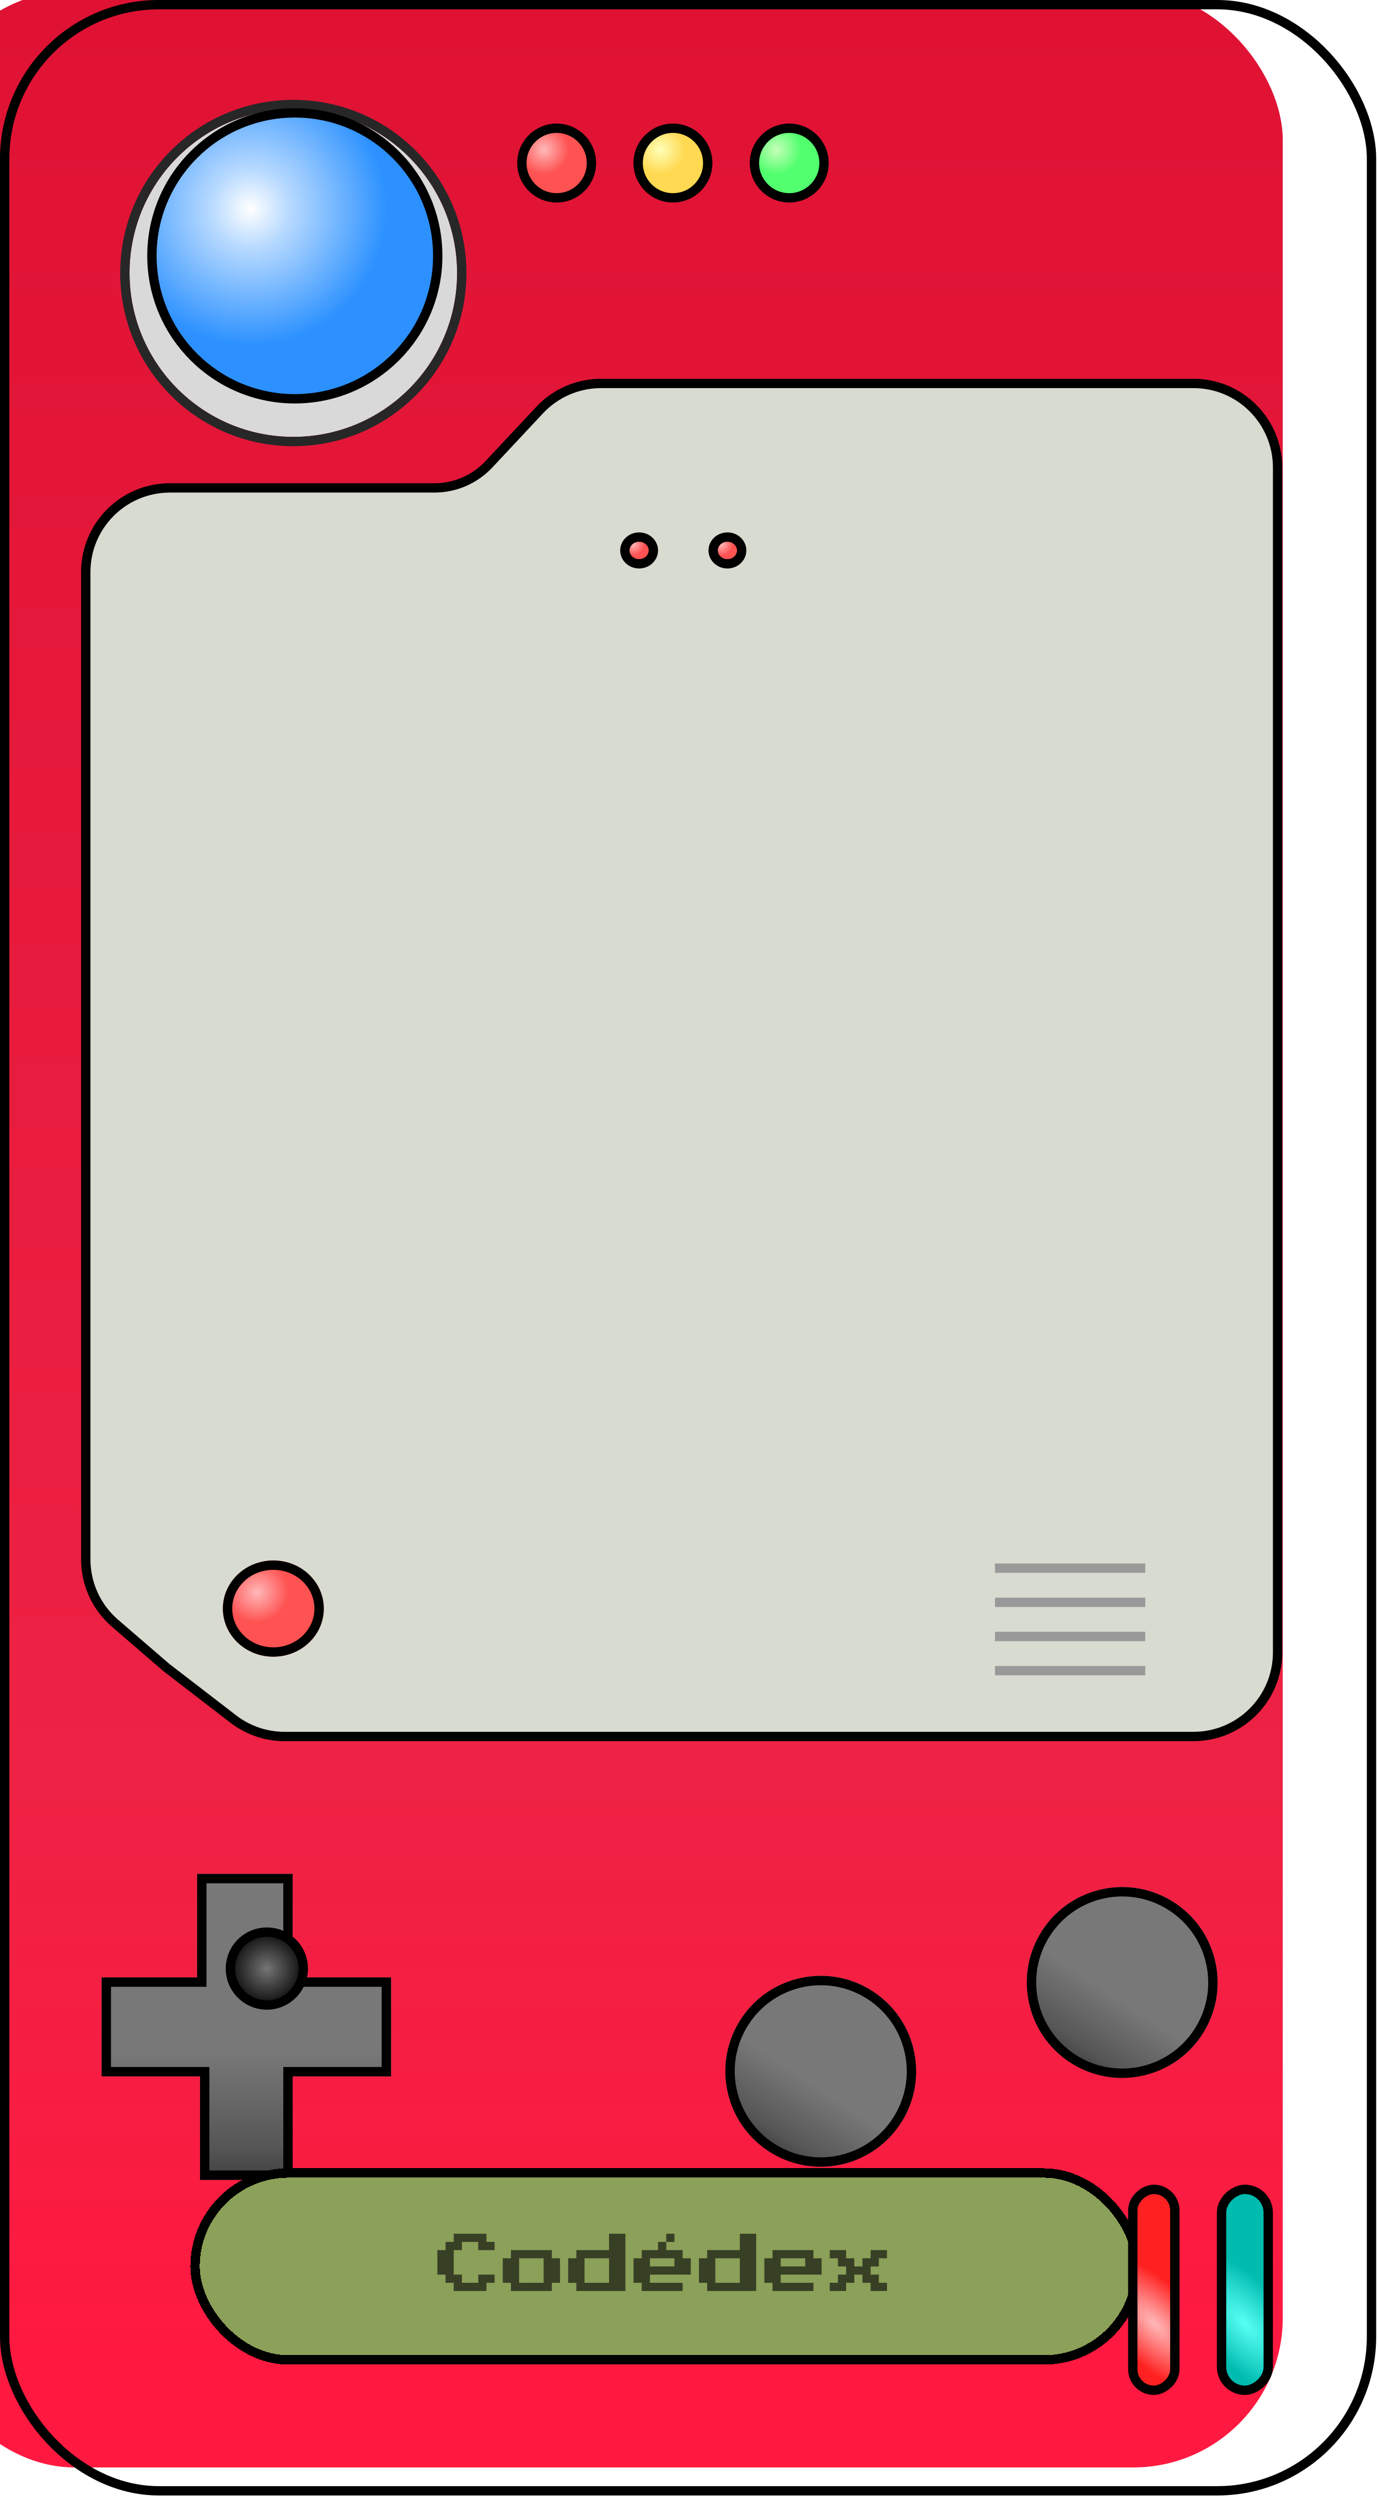 <svg width="295" height="535" viewBox="0 0 295 535" fill="none" xmlns="http://www.w3.org/2000/svg">
<g filter="url(#filter0_iii_42_526)">
<rect x="2" y="2" width="290.61" height="530.044" rx="32" fill="url(#paint0_linear_42_526)"/>
</g>
<rect x="1" y="1" width="292.61" height="532.044" rx="33" stroke="black" stroke-width="2"/>
<path d="M35.587 356.832L35.608 356.85L35.63 356.867L49.947 367.885C53.094 370.307 56.954 371.62 60.925 371.62H255.505C265.446 371.62 273.505 363.561 273.505 353.62V100.058C273.505 90.117 265.446 82.058 255.505 82.058H128.668C123.688 82.058 118.93 84.121 115.526 87.758L104.677 99.35C101.652 102.582 97.422 104.417 92.995 104.417H36.363C26.422 104.417 18.363 112.476 18.363 122.417V333.739C18.363 338.976 20.645 343.954 24.612 347.373L35.587 356.832Z" fill="#D8DBD0" stroke="black" stroke-width="2"/>
<g filter="url(#filter1_d_42_526)">
<ellipse cx="58.516" cy="344.244" rx="10.801" ry="10.293" fill="url(#paint1_radial_42_526)"/>
<path d="M68.317 344.244C68.317 349.331 63.975 353.537 58.516 353.537C53.057 353.537 48.715 349.331 48.715 344.244C48.715 339.156 53.057 334.951 58.516 334.951C63.975 334.951 68.317 339.156 68.317 344.244Z" stroke="black" stroke-width="2"/>
</g>
<path d="M139.871 117.797C139.871 119.331 138.552 120.657 136.821 120.657C135.091 120.657 133.771 119.331 133.771 117.797C133.771 116.262 135.091 114.937 136.821 114.937C138.552 114.937 139.871 116.262 139.871 117.797Z" fill="url(#paint2_radial_42_526)" stroke="black" stroke-width="2"/>
<path d="M158.773 117.797C158.773 119.331 157.453 120.657 155.722 120.657C153.992 120.657 152.672 119.331 152.672 117.797C152.672 116.262 153.992 114.937 155.722 114.937C157.453 114.937 158.773 116.262 158.773 117.797Z" fill="url(#paint3_radial_42_526)" stroke="black" stroke-width="2"/>
<g filter="url(#filter2_d_42_526)">
<circle cx="62.793" cy="54.43" r="35.061" fill="#D9D9D9"/>
<circle cx="62.793" cy="54.43" r="36.061" stroke="#272727" stroke-width="2"/>
</g>
<path d="M63.115 85.344C80.011 85.344 93.707 71.648 93.707 54.752C93.707 37.856 80.011 24.159 63.115 24.159C46.219 24.159 32.523 37.856 32.523 54.752C32.523 71.648 46.219 85.344 63.115 85.344Z" fill="url(#paint4_radial_42_526)" stroke="black" stroke-width="2"/>
<circle cx="119.168" cy="34.893" r="7.447" fill="url(#paint5_radial_42_526)" stroke="black" stroke-width="2"/>
<circle cx="144.062" cy="34.893" r="7.447" fill="url(#paint6_radial_42_526)" stroke="black" stroke-width="2"/>
<circle cx="168.957" cy="34.893" r="7.447" fill="url(#paint7_radial_42_526)" stroke="black" stroke-width="2"/>
<line x1="245.173" y1="335.594" x2="213.007" y2="335.594" stroke="#999999" stroke-width="2"/>
<line x1="245.173" y1="342.905" x2="213.007" y2="342.905" stroke="#999999" stroke-width="2"/>
<line x1="245.173" y1="350.216" x2="213.007" y2="350.216" stroke="#999999" stroke-width="2"/>
<line x1="245.173" y1="357.527" x2="213.007" y2="357.527" stroke="#999999" stroke-width="2"/>
<g filter="url(#filter3_dii_42_526)">
<path d="M66.646 389.03H46.203V411.183H25.761V432.344H46.823V454.497H66.646V432.344H87.708V411.183H66.646V389.03Z" fill="url(#paint8_linear_42_526)"/>
<path d="M46.203 412.183H47.203V411.183V390.03H65.646V411.183V412.183H66.646H86.708V431.344H66.646H65.646V432.344V453.497H47.823V432.344V431.344H46.823H26.761V412.183H46.203Z" stroke="black" stroke-width="2"/>
</g>
<circle cx="57.126" cy="421.283" r="7.799" fill="url(#paint9_radial_42_526)" stroke="black" stroke-width="2"/>
<g filter="url(#filter4_dii_42_526)">
<circle cx="179.705" cy="431.264" r="20.415" transform="rotate(33.263 179.705 431.264)" fill="url(#paint10_linear_42_526)"/>
<circle cx="179.705" cy="431.264" r="19.415" transform="rotate(33.263 179.705 431.264)" stroke="black" stroke-width="2"/>
</g>
<g filter="url(#filter5_dii_42_526)">
<circle cx="244.238" cy="412.264" r="20.415" transform="rotate(33.263 244.238 412.264)" fill="url(#paint11_linear_42_526)"/>
<circle cx="244.238" cy="412.264" r="19.415" transform="rotate(33.263 244.238 412.264)" stroke="black" stroke-width="2"/>
</g>
<g filter="url(#filter6_ddi_42_526)">
<rect x="25.761" y="471.031" width="199.744" height="38" rx="19" fill="#8BA058" shape-rendering="crispEdges"/>
<rect x="24.761" y="470.031" width="201.744" height="40" rx="20" stroke="black" stroke-width="2" shape-rendering="crispEdges"/>
<path d="M80.133 495.281V493.531H78.383V491.781H76.633V486.531H78.383V484.781H80.133V483.031H87.133V484.781H88.883V486.531H85.383V484.781H81.883V486.531H80.133V491.781H81.883V493.531H85.383V491.781H88.883V493.531H87.133V495.281H80.133ZM92.383 495.281V493.531H90.633V488.281H92.383V486.531H101.133V488.281H102.883V493.531H101.133V495.281H92.383ZM94.133 493.531H99.383V488.281H94.133V493.531ZM106.383 495.281V493.531H104.633V488.281H106.383V486.531H113.383V483.031H116.883V495.281H106.383ZM108.133 493.531H113.383V488.281H108.133V493.531ZM127.383 484.781H125.633V483.031H127.383V484.781ZM130.883 488.281V491.781H122.133V493.531H129.133V495.281H120.383V493.531H118.633V488.281H120.383V486.531H123.883V484.781H125.633V486.531H129.133V488.281H130.883ZM127.383 488.281H122.133V490.031H127.383V488.281ZM134.383 495.281V493.531H132.633V488.281H134.383V486.531H141.383V483.031H144.883V495.281H134.383ZM136.133 493.531H141.383V488.281H136.133V493.531ZM148.383 495.281V493.531H146.633V488.281H148.383V486.531H157.133V488.281H158.883V491.781H150.133V493.531H157.133V495.281H148.383ZM150.133 490.031H155.383V488.281H150.133V490.031ZM160.633 495.281V493.531H162.383V491.781H164.133V490.031H162.383V488.281H160.633V486.531H164.133V488.281H165.883V490.031H167.633V488.281H169.383V486.531H172.883V488.281H171.133V490.031H169.383V491.781H171.133V493.531H172.883V495.281H169.383V493.531H167.633V491.781H165.883V493.531H164.133V495.281H160.633Z" fill="#373F25"/>
</g>
<rect x="242.505" y="511.531" width="43" height="9" rx="4.5" transform="rotate(-90 242.505 511.531)" fill="url(#paint12_radial_42_526)" stroke="black" stroke-width="2"/>
<rect x="261.505" y="511.531" width="43" height="10" rx="5" transform="rotate(-90 261.505 511.531)" fill="url(#paint13_radial_42_526)" stroke="black" stroke-width="2"/>
<defs>
<filter id="filter0_iii_42_526" x="-12" y="-8" width="306.61" height="542.044" filterUnits="userSpaceOnUse" color-interpolation-filters="sRGB">
<feFlood flood-opacity="0" result="BackgroundImageFix"/>
<feBlend mode="normal" in="SourceGraphic" in2="BackgroundImageFix" result="shape"/>
<feColorMatrix in="SourceAlpha" type="matrix" values="0 0 0 0 0 0 0 0 0 0 0 0 0 0 0 0 0 0 127 0" result="hardAlpha"/>
<feOffset dy="9"/>
<feComposite in2="hardAlpha" operator="arithmetic" k2="-1" k3="1"/>
<feColorMatrix type="matrix" values="0 0 0 0 0 0 0 0 0 0 0 0 0 0 0 0 0 0 0.15 0"/>
<feBlend mode="normal" in2="shape" result="effect1_innerShadow_42_526"/>
<feColorMatrix in="SourceAlpha" type="matrix" values="0 0 0 0 0 0 0 0 0 0 0 0 0 0 0 0 0 0 127 0" result="hardAlpha"/>
<feOffset dy="-8"/>
<feGaussianBlur stdDeviation="4.2"/>
<feComposite in2="hardAlpha" operator="arithmetic" k2="-1" k3="1"/>
<feColorMatrix type="matrix" values="0 0 0 0 0.792 0 0 0 0 0.114 0 0 0 0 0.227 0 0 0 1 0"/>
<feBlend mode="normal" in2="effect1_innerShadow_42_526" result="effect2_innerShadow_42_526"/>
<feColorMatrix in="SourceAlpha" type="matrix" values="0 0 0 0 0 0 0 0 0 0 0 0 0 0 0 0 0 0 127 0" result="hardAlpha"/>
<feOffset dx="-18" dy="-5"/>
<feGaussianBlur stdDeviation="6"/>
<feComposite in2="hardAlpha" operator="arithmetic" k2="-1" k3="1"/>
<feColorMatrix type="matrix" values="0 0 0 0 1 0 0 0 0 0.72 0 0 0 0 0 0 0 0 0.18 0"/>
<feBlend mode="normal" in2="effect2_innerShadow_42_526" result="effect3_innerShadow_42_526"/>
</filter>
<filter id="filter1_d_42_526" x="27.315" y="313.551" width="62.401" height="61.386" filterUnits="userSpaceOnUse" color-interpolation-filters="sRGB">
<feFlood flood-opacity="0" result="BackgroundImageFix"/>
<feColorMatrix in="SourceAlpha" type="matrix" values="0 0 0 0 0 0 0 0 0 0 0 0 0 0 0 0 0 0 127 0" result="hardAlpha"/>
<feOffset/>
<feGaussianBlur stdDeviation="10.2"/>
<feComposite in2="hardAlpha" operator="out"/>
<feColorMatrix type="matrix" values="0 0 0 0 1 0 0 0 0 0.322 0 0 0 0 0.322 0 0 0 0.51 0"/>
<feBlend mode="normal" in2="BackgroundImageFix" result="effect1_dropShadow_42_526"/>
<feBlend mode="normal" in="SourceGraphic" in2="effect1_dropShadow_42_526" result="shape"/>
</filter>
<filter id="filter2_d_42_526" x="24.133" y="17.369" width="77.321" height="79.721" filterUnits="userSpaceOnUse" color-interpolation-filters="sRGB">
<feFlood flood-opacity="0" result="BackgroundImageFix"/>
<feColorMatrix in="SourceAlpha" type="matrix" values="0 0 0 0 0 0 0 0 0 0 0 0 0 0 0 0 0 0 127 0" result="hardAlpha"/>
<feOffset dy="4"/>
<feGaussianBlur stdDeviation="0.8"/>
<feComposite in2="hardAlpha" operator="out"/>
<feColorMatrix type="matrix" values="0 0 0 0 0.57 0 0 0 0 0 0 0 0 0 0 0 0 0 0.32 0"/>
<feBlend mode="normal" in2="BackgroundImageFix" result="effect1_dropShadow_42_526"/>
<feBlend mode="normal" in="SourceGraphic" in2="effect1_dropShadow_42_526" result="shape"/>
</filter>
<filter id="filter3_dii_42_526" x="21.761" y="389.03" width="68.947" height="69.467" filterUnits="userSpaceOnUse" color-interpolation-filters="sRGB">
<feFlood flood-opacity="0" result="BackgroundImageFix"/>
<feColorMatrix in="SourceAlpha" type="matrix" values="0 0 0 0 0 0 0 0 0 0 0 0 0 0 0 0 0 0 127 0" result="hardAlpha"/>
<feOffset dx="3" dy="4"/>
<feComposite in2="hardAlpha" operator="out"/>
<feColorMatrix type="matrix" values="0 0 0 0 0 0 0 0 0 0 0 0 0 0 0 0 0 0 1 0"/>
<feBlend mode="normal" in2="BackgroundImageFix" result="effect1_dropShadow_42_526"/>
<feBlend mode="normal" in="SourceGraphic" in2="effect1_dropShadow_42_526" result="shape"/>
<feColorMatrix in="SourceAlpha" type="matrix" values="0 0 0 0 0 0 0 0 0 0 0 0 0 0 0 0 0 0 127 0" result="hardAlpha"/>
<feOffset dx="-4" dy="4"/>
<feGaussianBlur stdDeviation="9.5"/>
<feComposite in2="hardAlpha" operator="arithmetic" k2="-1" k3="1"/>
<feColorMatrix type="matrix" values="0 0 0 0 0.62 0 0 0 0 0.62 0 0 0 0 0.62 0 0 0 1 0"/>
<feBlend mode="normal" in2="shape" result="effect2_innerShadow_42_526"/>
<feColorMatrix in="SourceAlpha" type="matrix" values="0 0 0 0 0 0 0 0 0 0 0 0 0 0 0 0 0 0 127 0" result="hardAlpha"/>
<feOffset dx="-3" dy="4"/>
<feComposite in2="hardAlpha" operator="arithmetic" k2="-1" k3="1"/>
<feColorMatrix type="matrix" values="0 0 0 0 1 0 0 0 0 1 0 0 0 0 1 0 0 0 0.25 0"/>
<feBlend mode="normal" in2="effect2_innerShadow_42_526" result="effect3_innerShadow_42_526"/>
</filter>
<filter id="filter4_dii_42_526" x="155.288" y="410.847" width="47.834" height="44.834" filterUnits="userSpaceOnUse" color-interpolation-filters="sRGB">
<feFlood flood-opacity="0" result="BackgroundImageFix"/>
<feColorMatrix in="SourceAlpha" type="matrix" values="0 0 0 0 0 0 0 0 0 0 0 0 0 0 0 0 0 0 127 0" result="hardAlpha"/>
<feOffset dx="3" dy="4"/>
<feComposite in2="hardAlpha" operator="out"/>
<feColorMatrix type="matrix" values="0 0 0 0 0 0 0 0 0 0 0 0 0 0 0 0 0 0 1 0"/>
<feBlend mode="normal" in2="BackgroundImageFix" result="effect1_dropShadow_42_526"/>
<feBlend mode="normal" in="SourceGraphic" in2="effect1_dropShadow_42_526" result="shape"/>
<feColorMatrix in="SourceAlpha" type="matrix" values="0 0 0 0 0 0 0 0 0 0 0 0 0 0 0 0 0 0 127 0" result="hardAlpha"/>
<feOffset dx="-4" dy="4"/>
<feGaussianBlur stdDeviation="9.5"/>
<feComposite in2="hardAlpha" operator="arithmetic" k2="-1" k3="1"/>
<feColorMatrix type="matrix" values="0 0 0 0 0.62 0 0 0 0 0.62 0 0 0 0 0.62 0 0 0 1 0"/>
<feBlend mode="normal" in2="shape" result="effect2_innerShadow_42_526"/>
<feColorMatrix in="SourceAlpha" type="matrix" values="0 0 0 0 0 0 0 0 0 0 0 0 0 0 0 0 0 0 127 0" result="hardAlpha"/>
<feOffset dx="-3" dy="4"/>
<feComposite in2="hardAlpha" operator="arithmetic" k2="-1" k3="1"/>
<feColorMatrix type="matrix" values="0 0 0 0 1 0 0 0 0 1 0 0 0 0 1 0 0 0 0.25 0"/>
<feBlend mode="normal" in2="effect2_innerShadow_42_526" result="effect3_innerShadow_42_526"/>
</filter>
<filter id="filter5_dii_42_526" x="219.821" y="391.847" width="47.834" height="44.834" filterUnits="userSpaceOnUse" color-interpolation-filters="sRGB">
<feFlood flood-opacity="0" result="BackgroundImageFix"/>
<feColorMatrix in="SourceAlpha" type="matrix" values="0 0 0 0 0 0 0 0 0 0 0 0 0 0 0 0 0 0 127 0" result="hardAlpha"/>
<feOffset dx="3" dy="4"/>
<feComposite in2="hardAlpha" operator="out"/>
<feColorMatrix type="matrix" values="0 0 0 0 0 0 0 0 0 0 0 0 0 0 0 0 0 0 1 0"/>
<feBlend mode="normal" in2="BackgroundImageFix" result="effect1_dropShadow_42_526"/>
<feBlend mode="normal" in="SourceGraphic" in2="effect1_dropShadow_42_526" result="shape"/>
<feColorMatrix in="SourceAlpha" type="matrix" values="0 0 0 0 0 0 0 0 0 0 0 0 0 0 0 0 0 0 127 0" result="hardAlpha"/>
<feOffset dx="-4" dy="4"/>
<feGaussianBlur stdDeviation="9.5"/>
<feComposite in2="hardAlpha" operator="arithmetic" k2="-1" k3="1"/>
<feColorMatrix type="matrix" values="0 0 0 0 0.62 0 0 0 0 0.62 0 0 0 0 0.62 0 0 0 1 0"/>
<feBlend mode="normal" in2="shape" result="effect2_innerShadow_42_526"/>
<feColorMatrix in="SourceAlpha" type="matrix" values="0 0 0 0 0 0 0 0 0 0 0 0 0 0 0 0 0 0 127 0" result="hardAlpha"/>
<feOffset dx="-3" dy="4"/>
<feComposite in2="hardAlpha" operator="arithmetic" k2="-1" k3="1"/>
<feColorMatrix type="matrix" values="0 0 0 0 1 0 0 0 0 1 0 0 0 0 1 0 0 0 0.25 0"/>
<feBlend mode="normal" in2="effect2_innerShadow_42_526" result="effect3_innerShadow_42_526"/>
</filter>
<filter id="filter6_ddi_42_526" x="16.061" y="464.331" width="219.144" height="57.4" filterUnits="userSpaceOnUse" color-interpolation-filters="sRGB">
<feFlood flood-opacity="0" result="BackgroundImageFix"/>
<feColorMatrix in="SourceAlpha" type="matrix" values="0 0 0 0 0 0 0 0 0 0 0 0 0 0 0 0 0 0 127 0" result="hardAlpha"/>
<feOffset dy="3"/>
<feGaussianBlur stdDeviation="3.85"/>
<feComposite in2="hardAlpha" operator="out"/>
<feColorMatrix type="matrix" values="0 0 0 0 0.809 0 0 0 0 0.104 0 0 0 0 0.221 0 0 0 0.44 0"/>
<feBlend mode="normal" in2="BackgroundImageFix" result="effect1_dropShadow_42_526"/>
<feColorMatrix in="SourceAlpha" type="matrix" values="0 0 0 0 0 0 0 0 0 0 0 0 0 0 0 0 0 0 127 0" result="hardAlpha"/>
<feOffset dy="3"/>
<feComposite in2="hardAlpha" operator="out"/>
<feColorMatrix type="matrix" values="0 0 0 0 0 0 0 0 0 0 0 0 0 0 0 0 0 0 0.11 0"/>
<feBlend mode="normal" in2="effect1_dropShadow_42_526" result="effect2_dropShadow_42_526"/>
<feBlend mode="normal" in="SourceGraphic" in2="effect2_dropShadow_42_526" result="shape"/>
<feColorMatrix in="SourceAlpha" type="matrix" values="0 0 0 0 0 0 0 0 0 0 0 0 0 0 0 0 0 0 127 0" result="hardAlpha"/>
<feOffset dx="17" dy="-11"/>
<feComposite in2="hardAlpha" operator="arithmetic" k2="-1" k3="1"/>
<feColorMatrix type="matrix" values="0 0 0 0 1 0 0 0 0 1 0 0 0 0 1 0 0 0 0.09 0"/>
<feBlend mode="normal" in2="shape" result="effect3_innerShadow_42_526"/>
</filter>
<linearGradient id="paint0_linear_42_526" x1="147.305" y1="2" x2="147.305" y2="532.044" gradientUnits="userSpaceOnUse">
<stop stop-color="#DF1234"/>
<stop offset="0.725" stop-color="#EE2244"/>
<stop offset="0.955" stop-color="#FF1940"/>
</linearGradient>
<radialGradient id="paint1_radial_42_526" cx="0" cy="0" r="1" gradientUnits="userSpaceOnUse" gradientTransform="translate(55.041 340.753) rotate(75.85) scale(14.215 14.834)">
<stop stop-color="#FFB8B8"/>
<stop offset="0.455" stop-color="#FF5252"/>
</radialGradient>
<radialGradient id="paint2_radial_42_526" cx="0" cy="0" r="1" gradientUnits="userSpaceOnUse" gradientTransform="translate(135.518 116.488) rotate(75.85) scale(5.331 5.563)">
<stop stop-color="#FFB8B8"/>
<stop offset="0.455" stop-color="#FF5252"/>
</radialGradient>
<radialGradient id="paint3_radial_42_526" cx="0" cy="0" r="1" gradientUnits="userSpaceOnUse" gradientTransform="translate(154.419 116.488) rotate(75.85) scale(5.331 5.563)">
<stop stop-color="#FFB8B8"/>
<stop offset="0.455" stop-color="#FF5252"/>
</radialGradient>
<radialGradient id="paint4_radial_42_526" cx="0" cy="0" r="1" gradientUnits="userSpaceOnUse" gradientTransform="translate(53.594 44.716) rotate(76.49) scale(40.756)">
<stop stop-color="white"/>
<stop offset="0.205" stop-color="#B8DAFF"/>
<stop offset="0.715" stop-color="#2C91FF"/>
</radialGradient>
<radialGradient id="paint5_radial_42_526" cx="0" cy="0" r="1" gradientUnits="userSpaceOnUse" gradientTransform="translate(116.45 32.029) rotate(76.49) scale(11.634)">
<stop stop-color="#FFB8B8"/>
<stop offset="0.455" stop-color="#FF5252"/>
</radialGradient>
<radialGradient id="paint6_radial_42_526" cx="0" cy="0" r="1" gradientUnits="userSpaceOnUse" gradientTransform="translate(141.344 32.029) rotate(76.49) scale(11.634)">
<stop stop-color="#FEFFB8"/>
<stop offset="0.455" stop-color="#FFD952"/>
</radialGradient>
<radialGradient id="paint7_radial_42_526" cx="0" cy="0" r="1" gradientUnits="userSpaceOnUse" gradientTransform="translate(166.239 32.029) rotate(76.49) scale(11.634)">
<stop stop-color="#C6FFB8"/>
<stop offset="0.455" stop-color="#52FF6E"/>
</radialGradient>
<linearGradient id="paint8_linear_42_526" x1="56.734" y1="389.03" x2="56.734" y2="454.497" gradientUnits="userSpaceOnUse">
<stop offset="0.58" stop-color="#787878"/>
<stop offset="0.885" stop-color="#575757"/>
<stop offset="1" stop-color="#404040"/>
</linearGradient>
<radialGradient id="paint9_radial_42_526" cx="0" cy="0" r="1" gradientUnits="userSpaceOnUse" gradientTransform="translate(57.126 421.283) rotate(90) scale(8.799)">
<stop stop-color="#757575"/>
<stop offset="1"/>
</radialGradient>
<linearGradient id="paint10_linear_42_526" x1="179.705" y1="410.849" x2="179.705" y2="451.678" gradientUnits="userSpaceOnUse">
<stop offset="0.58" stop-color="#787878"/>
<stop offset="0.885" stop-color="#575757"/>
<stop offset="1" stop-color="#404040"/>
</linearGradient>
<linearGradient id="paint11_linear_42_526" x1="244.238" y1="391.849" x2="244.238" y2="432.678" gradientUnits="userSpaceOnUse">
<stop offset="0.58" stop-color="#787878"/>
<stop offset="0.885" stop-color="#575757"/>
<stop offset="1" stop-color="#404040"/>
</linearGradient>
<radialGradient id="paint12_radial_42_526" cx="0" cy="0" r="1" gradientUnits="userSpaceOnUse" gradientTransform="translate(256.766 516.165) rotate(45.495) scale(10.327 22.729)">
<stop stop-color="#FFB8B8"/>
<stop offset="0.815" stop-color="#FF2121"/>
</radialGradient>
<radialGradient id="paint13_radial_42_526" cx="0" cy="0" r="1" gradientUnits="userSpaceOnUse" gradientTransform="translate(275.766 516.496) rotate(47.982) scale(10.815 23.677)">
<stop stop-color="#57FFF4"/>
<stop offset="0.815" stop-color="#00BBAF"/>
</radialGradient>
</defs>
</svg>
